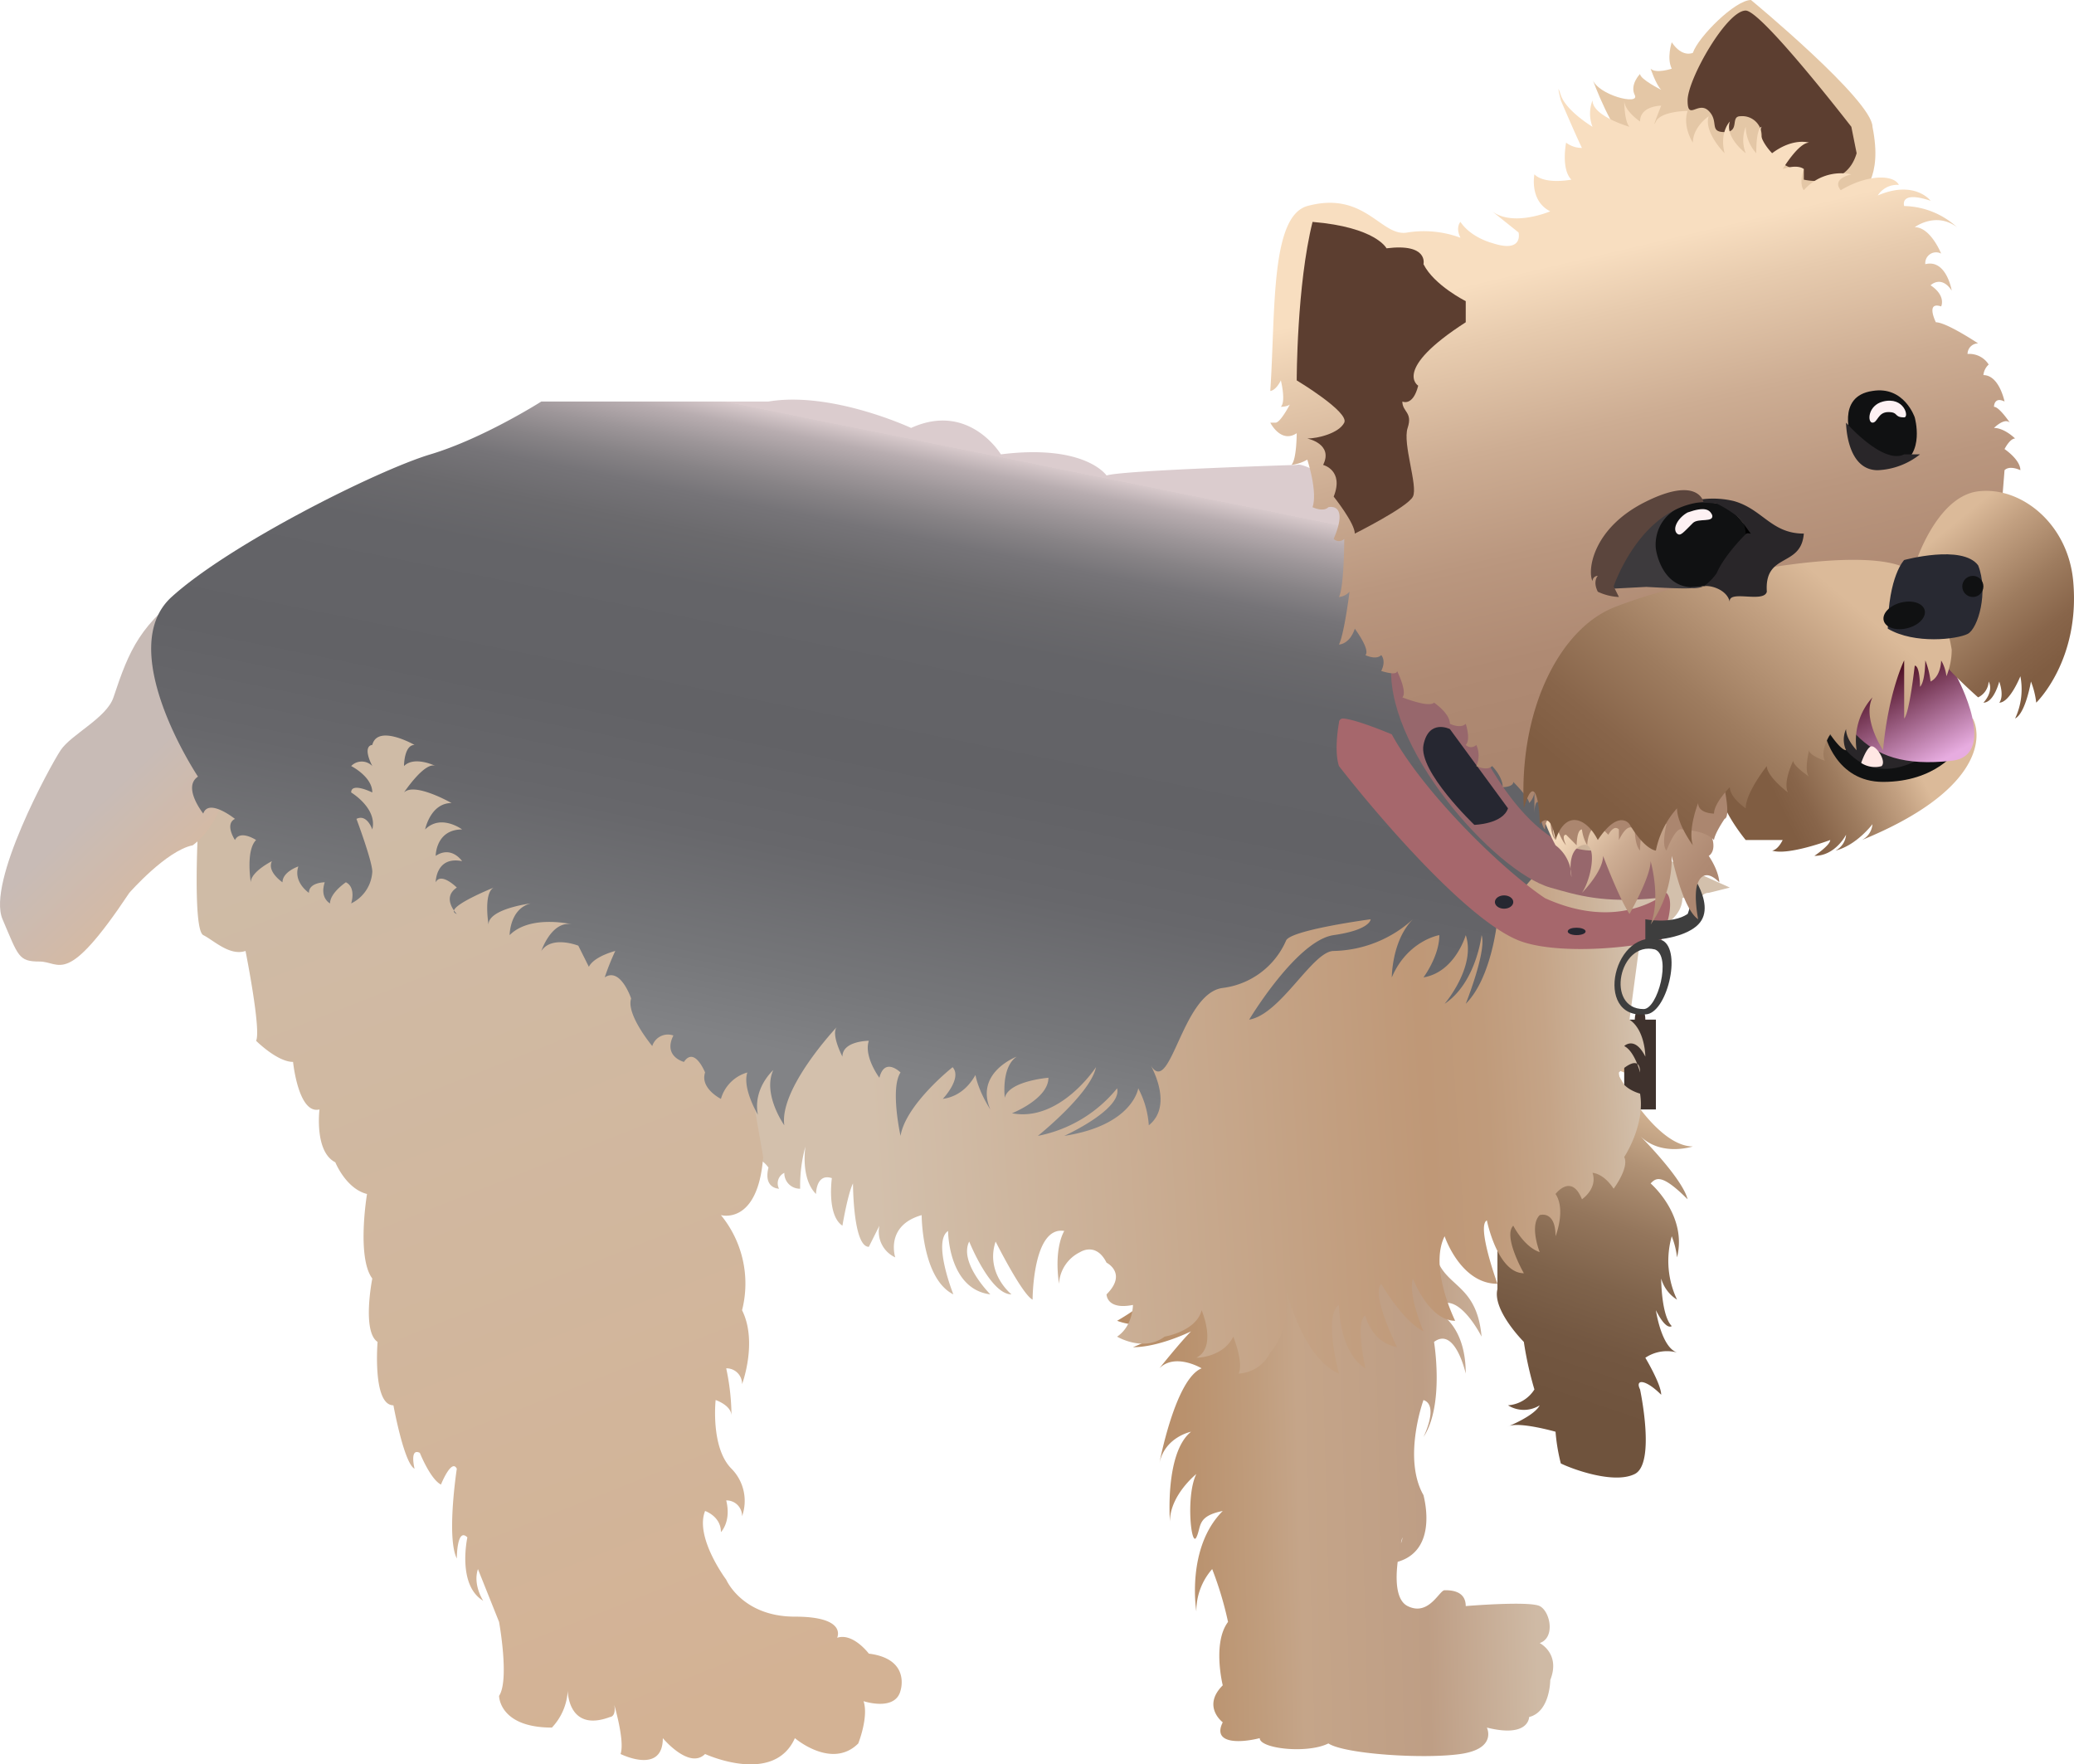 <svg xmlns="http://www.w3.org/2000/svg" xmlns:xlink="http://www.w3.org/1999/xlink" viewBox="0 0 392.63 333.96"><defs><style>.cls-1{fill:url(#linear-gradient);}.cls-2{fill:url(#linear-gradient-2);}.cls-3{fill:#3f322d;}.cls-4{fill:url(#linear-gradient-3);}.cls-5{fill:url(#linear-gradient-4);}.cls-6{fill:url(#linear-gradient-5);}.cls-7{fill:url(#linear-gradient-6);}.cls-8{fill:#97676c;}.cls-9{fill:#262731;}.cls-10{fill:#a6676c;}.cls-11{fill:#3e3e3e;}.cls-12{fill:url(#linear-gradient-7);}.cls-13{fill:#e4c7a6;}.cls-14{fill:#5c3e30;}.cls-15{fill:url(#linear-gradient-8);}.cls-16{fill:url(#linear-gradient-9);}.cls-17{fill:#292629;}.cls-18{fill:#101112;}.cls-19{fill:url(#linear-gradient-10);}.cls-20{fill:#ffe7e4;}.cls-21{fill:url(#linear-gradient-11);}.cls-22{fill:url(#linear-gradient-12);}.cls-23{fill:#3d3a3d;}.cls-24{fill:#5b453d;}.cls-25{fill:#fdf1f3;}.cls-26{fill:#282932;}</style><linearGradient id="linear-gradient" x1="367.15" y1="355.68" x2="386.36" y2="299.03" gradientUnits="userSpaceOnUse"><stop offset="0" stop-color="#6f533d"/><stop offset="0.19" stop-color="#735741"/><stop offset="0.38" stop-color="#7f634b"/><stop offset="0.58" stop-color="#94765c"/><stop offset="0.78" stop-color="#b19275"/><stop offset="0.97" stop-color="#d5b594"/><stop offset="1" stop-color="#dbba99"/></linearGradient><linearGradient id="linear-gradient-2" x1="288.95" y1="357.08" x2="365.31" y2="355.11" gradientUnits="userSpaceOnUse"><stop offset="0" stop-color="#b78d67"/><stop offset="0.14" stop-color="#b9916d"/><stop offset="0.32" stop-color="#c09d7d"/><stop offset="0.42" stop-color="#c5a589"/><stop offset="0.73" stop-color="#be9e85"/><stop offset="1" stop-color="#cfbaa5"/></linearGradient><linearGradient id="linear-gradient-3" x1="240.5" y1="303.79" x2="385.82" y2="294.44" gradientUnits="userSpaceOnUse"><stop offset="0" stop-color="#d3c0ac"/><stop offset="0.72" stop-color="#bf9877"/><stop offset="0.8" stop-color="#c09b7b"/><stop offset="0.88" stop-color="#c5a487"/><stop offset="0.95" stop-color="#ccb39a"/><stop offset="1" stop-color="#d3c0ac"/></linearGradient><linearGradient id="linear-gradient-4" x1="157.33" y1="242.79" x2="223.41" y2="410.38" gradientUnits="userSpaceOnUse"><stop offset="0" stop-color="#cfbba6"/><stop offset="0.92" stop-color="#d3b396"/><stop offset="1" stop-color="#d3b294"/></linearGradient><linearGradient id="linear-gradient-5" x1="97.61" y1="239.95" x2="113.94" y2="257.07" gradientUnits="userSpaceOnUse"><stop offset="0.02" stop-color="#c8bbb6"/><stop offset="0.75" stop-color="#d3baa6"/><stop offset="1" stop-color="#d8ba9f"/></linearGradient><linearGradient id="linear-gradient-6" x1="262.82" y1="178.1" x2="238.93" y2="296.73" gradientUnits="userSpaceOnUse"><stop offset="0" stop-color="#dbccce"/><stop offset="0" stop-color="#d7c9cb"/><stop offset="0.03" stop-color="#b8adb0"/><stop offset="0.07" stop-color="#9d9699"/><stop offset="0.11" stop-color="#878386"/><stop offset="0.15" stop-color="#767478"/><stop offset="0.21" stop-color="#6b6a6d"/><stop offset="0.29" stop-color="#646468"/><stop offset="0.5" stop-color="#626266"/><stop offset="0.66" stop-color="#67676b"/><stop offset="0.86" stop-color="#76777a"/><stop offset="0.98" stop-color="#828386"/></linearGradient><linearGradient id="linear-gradient-7" x1="371.23" y1="241.79" x2="398.81" y2="264.89" gradientUnits="userSpaceOnUse"><stop offset="0.12" stop-color="#f8dec0"/><stop offset="0.23" stop-color="#e7cbae"/><stop offset="0.43" stop-color="#cdad93"/><stop offset="0.63" stop-color="#ba977f"/><stop offset="0.82" stop-color="#af8a73"/><stop offset="1" stop-color="#ab866f"/></linearGradient><linearGradient id="linear-gradient-8" x1="412.8" y1="245.2" x2="436.74" y2="233.62" gradientUnits="userSpaceOnUse"><stop offset="0" stop-color="#805d42"/><stop offset="0.18" stop-color="#88654a"/><stop offset="0.45" stop-color="#9e7c5f"/><stop offset="0.79" stop-color="#c2a081"/><stop offset="1" stop-color="#dbba99"/></linearGradient><linearGradient id="linear-gradient-9" x1="375.83" y1="128.03" x2="399.13" y2="227.31" xlink:href="#linear-gradient-7"/><linearGradient id="linear-gradient-10" x1="432.31" y1="217.94" x2="442.38" y2="236.3" gradientUnits="userSpaceOnUse"><stop offset="0" stop-color="#3f0011"/><stop offset="1" stop-color="#e7ace0"/></linearGradient><linearGradient id="linear-gradient-11" x1="464.25" y1="217.46" x2="443.77" y2="192.39" xlink:href="#linear-gradient-8"/><linearGradient id="linear-gradient-12" x1="383.17" y1="246.83" x2="420.84" y2="201.77" xlink:href="#linear-gradient-8"/></defs><title>dawgeyes</title><g id="leftLegFront"><path class="cls-1" d="M384,299s6,10,12,10c0,0-6,2-10-2,0,0,8,8,9,12-5-5-6-4-7-3,0,0,7,6,5,14a15.77,15.77,0,0,0-1-4,17.11,17.11,0,0,0,1,12,6.93,6.93,0,0,1-3-4s0,7,2,9c0,0-1,1-3-3,0,0,1,7,4,8a7.35,7.35,0,0,0-6,1s3,5,3,7c-3-3-5-3-4-1,0,0,3,14-1,16s-12-1-14-2a35.36,35.36,0,0,1-1-6s-7-2-9-1c0,0,5-2,6-4a5.64,5.64,0,0,1-6,0,6.46,6.46,0,0,0,5-3,65.91,65.91,0,0,1-2-9s-6-6-5-10V319c0-5,4-18,5-24s8-12,9-13,11,11,13,13c0,0-2,1-5-1Z" transform="translate(-75.52 -92)"/></g><g id="legRightFront"><path class="cls-2" d="M347,328c1,8,8,6,9,17,0,0-5-10-9-5,0,0,6,2,6,12,0,0-2-9-6-6,0,0,2,12-2,18,0,0,3-6,0-7,0,0-4,11,0,18,1,4,2,14-10,13,0,0,6-2,6-5,0,0-3,11,1,13s6-3,7-3,4,0,4,3c0,0,12-1,14,0s3,6,0,7c0,0,4,2,2,7,0,0,0,6-4,7,0,0,0,4-8,2,0,0,2,4-5,5s-22,0-25-2c-4,2-13,1-13-1-4,1-9,1-7-3,0,0-4-3,0-7,0,0-2-8,1-12a65.89,65.89,0,0,0-3-10,12,12,0,0,0-3,8s-2-12,5-19c-5,1-4,3-5,5s-2-8,0-12c0,0-5,4-5,9,0,0-1-13,4-17,0,0-5,1-6,6,0,0,3-16,8-18,0,0-5-3-8,0,0,0,4-5,6-7,0,0-6,3-11,3,0,0,8-3,7-6a11.29,11.29,0,0,1-10,1s9-5,11-10,11-6,13-10,5-10,14-9,8-5,14-8,10-3,15-6a14.15,14.15,0,0,0,7-12c0-4,4,14-1,20s-10,4-12,10A23.55,23.55,0,0,0,347,328Z" transform="translate(-75.52 -92)"/></g><g id="tag"><path class="cls-3" d="M386,283s1,0,1,2h2v17h-6V285h2S385,283,386,283Z" transform="translate(-75.52 -92)"/></g><g id="body"><path id="chest" class="cls-4" d="M403,260l-4,1c-2,0-2,3-2,3,0-3-3-2-3-2,0,4-5,6-5,6,2-7,0-6,0-6l-3,8-2,15c3,2,3,7,3,7-2-4-4-2-4-2,2,1,3,5,3,5,0-4-4,0-4,0,0,3,4,4,4,4,1,6-3,12-3,12,1,2-2,6-2,6-2-3-4-3-4-3,1,3-2,5-2,5-2-5-5-1-5-1,2,3,0,8,0,8,0-5-3-4-3-4-2,2,0,7,0,7-3-1-5-5-5-5-2,2,2,9,2,9-5,0-7-10-7-10-2,1,2,12,2,12-7,0-10-9-10-9-3,6,2,16,2,16-5,0-8-8-8-8-1,3,2,10,2,10-4-2-8-9-8-9-2,2,3,12,3,12-5-1-6-6-6-6-2,1,0,10,0,10-5-3-5-12-5-12-3,2,0,13,0,13-7-3-10-16-10-16,1,8-3,12-3,12a7.1,7.1,0,0,1-6,4c1-2-1-7-1-7-2,4-7,4-7,4,4-2,1-9,1-9-1,4-7,5-7,5-4,3-9,0-9,0,3-2,3-6,3-6-5,1-5-2-5-2,4-4,0-6,0-6-2-4-5-2-5-2a7.1,7.1,0,0,0-4,6c-1-7,1-10,1-10-6-1-6,13-6,13-2-1-7-11-7-11-2,6,3,10,3,10-4,0-8-10-8-10-2,4,4,10,4,10-8-1-8-12-8-12-3,2,1,12,1,12-6-3-6-15-6-15-7,2-5,8-5,8a5.37,5.37,0,0,1-3-6l-2,4c-3,0-3-12-3-12-1,2-2,8-2,8-3-2-2-9-2-9-3-1-3,3-3,3-3-3-2-9-2-9a27.67,27.67,0,0,0-1,8,2.94,2.94,0,0,1-3-3,2.19,2.19,0,0,0-1,3s-3,0-2-4c0,0-2-3-4-1a3.53,3.53,0,0,1,1-4,4.83,4.83,0,0,0-4,0s0-3,1-4c0,0-3-2-4,0a2.19,2.19,0,0,1-1-3s-3-1-4,0a3.55,3.55,0,0,1,2-3c.44-.22,7.22-10.73,19-15,41.87-15.18,136-41,136-41Z" transform="translate(-75.52 -92)"/><path id="legBackRight" class="cls-5" d="M113,249s-1,19,1,20,5,4,8,3c0,0,3,15,2,17,0,0,4,4,7,4,0,0,1,10,5,9,0,0-1,8,3,10,0,0,2,5,6,6,0,0-2,12,1,16,0,0-2,10,1,12,0,0-1,12,3,12,0,0,2,11,4,12,0,0-1-4,1-3,0,0,2,5,4,6,0,0,2-5,3-3,0,0-2,13,0,17,0,0,0-6,2-4,0,0-2,9,3,12,0,0-2-3-1-6l4,10s2,11,0,14c0,0,0,6,10,6a11,11,0,0,0,3-7s0,8,8,5c0,0,2,0,0-5,0,0,3,9,2,12,0,0,8,4,8-3,0,0,5,6,8,3,0,0,13,6,17-3,0,0,7,6,12,1,0,0,2-5,1-8,0,0,6,2,7-2,0,0,2-6-6-7,0,0-3-4-6-3,0,0,2-4-8-4s-13-7-13-7-6-8-4-13c0,0,3,1,3,4,0,0,2-2,1-6a2.94,2.94,0,0,1,3,3,8.68,8.68,0,0,0-2-9c-4-4-3-13-3-13s3,1,3,3a44,44,0,0,0-1-9,2.94,2.94,0,0,1,3,3s3-8,0-14a20.42,20.42,0,0,0-4-18s7,2,8-11l-15-86-64-8S113,240,113,249Z" transform="translate(-75.52 -92)"/><path id="tail" class="cls-6" d="M112,203c-10,7-12,12-15,21-1.3,3.91-8,7-10,10s-14,25-11,32,3,8,7,8,5,5,17-13c0,0,7-8,12-9C123,244,123,213,112,203Z" transform="translate(-75.52 -92)"/><path id="bodyGrey" class="cls-7" d="M113,239s-16-24-5-34,39-24,49-27,21-10,21-10h43c12-2,27,5,27,5,11-5,17,5,17,5,16-2,20,4,20,4,3-1,36-2,36-2,5-2,78,54,80,65l-31,8-11,13s-1,11-6,16c0,0,4-10,3-13,0,0-1,9-7,13,0,0,6-7,4-13,0,0-2,7-8,8,0,0,3-4,3-8,0,0-6,1-9,8,0,0,0-7,4-11a23,23,0,0,1-15,6c-4,0-10,12-16,13,0,0,9-15,16-16s7-3,7-3-15,2-16,4a15.12,15.12,0,0,1-12,9c-8,1-10,22-14,14,0,0,5,8,0,12a17.27,17.27,0,0,0-2-7s-1,7-14,9c0,0,11-5,10-9a25.59,25.59,0,0,1-15,9s10-8,11-13c0,0-6.8,10.44-15.9,8.72,0,0,6.9-2.72,6.9-6.72,0,0-7.53.6-8.26,3.8,0,0-.74-5.8,2.26-7.8,0,0-8,3-5,10,0,0-6-9-1-12,0,0-1,9-8,10,0,0,3.73-3.92,1.86-6,0,0-8.86,7-9.86,13,0,0-2-9,0-12,0,0-3-3-4,1,0,0-3-4-2-7,0,0-5,0-5,3,0,0-2.18-4.15-1.09-5.57,0,0-10.91,11.57-9.91,18.57,0,0-4.18-5.9-2.09-10.45,0,0-3.91,3.45-2.91,8.45,0,0-3-5-2-8a7.27,7.27,0,0,0-5,5s-4-2-3-5c0,0-2-5-4-2,0,0-4-1-2-5a3.1,3.1,0,0,0-4,2s-5-6-4-9c0,0-2-6-5-4a47.09,47.09,0,0,1,2-5s-4,1-5,3l-2-4s-5-2-7,1c0,0,2-6,6-5,0,0-8-2-12,2,0,0,0-5,4-6,0,0-8,1-8,4,0,0-1-6,1-7,0,0-10,4-7,5,0,0-3-3,0-5,0,0-3-3-4-1,0,0,0-5,5-4,0,0-2-3-5-1,0,0,0-5,5-5,0,0-4-3-7,0,0,0,1-5,5-5,0,0-7-4-9-2,0,0,4-6,6-5,0,0-4-2-6,0,0,0,0-4,2-4,0,0-7-4-8,0,0,0-2,0,0,4a2.77,2.77,0,0,0-4,0s4,2,4,5c0,0-4-2-4,0,0,0,5,3,4,7,0,0-1-3-3-2,0,0,3,8,3,10a7.1,7.1,0,0,1-4,6s1-3-1-4c0,0-3,2-3,4,0,0-2-1-1-4,0,0-3,0-3,2,0,0-3-2-2-5,0,0-3,1-3,3,0,0-3-2-2-4,0,0-4,2-4,4,0,0-1-6,1-8,0,0-3-2-4,0,0,0-2-3,0-4,0,0-5-4-6-1C114,246,110,241,113,239Z" transform="translate(-75.52 -92)"/></g><g id="collar"><path id="collarSecure" class="cls-8" d="M353,228s10,25,24,25h13s1,3-1,9c-10,1-14.82-.54-20-2-10.5-3-32-27-30-43C339,217,347,226,353,228Z" transform="translate(-75.52 -92)"/><path id="collarTag" class="cls-9" d="M361,245l-11-15s-4-2-5,3,9.63,15.13,9.63,15.13S360,248,361,245Z" transform="translate(-75.52 -92)"/><path id="collarLoose" class="cls-10" d="M329,228.8s-1,5.2,0,8.2c7,9,24,29,34,33,5.87,2.35,18,2,27,0,0,0,3-7,1-9-4,3-12,6-23,1-8.19-5.46-23-20-29-31,0,0-6.56-2.79-9.18-3A.76.76,0,0,0,329,228.8Z" transform="translate(-75.52 -92)"/><ellipse id="hole1" class="cls-9" cx="284.74" cy="170.74" rx="1.74" ry="1.26"/><path id="hole2" class="cls-9" d="M375.67,268.19c.17.41-.57.81-1.67.81s-1.84-.4-1.67-.81.88-.59,1.67-.59S375.53,267.84,375.67,268.19Z" transform="translate(-75.52 -92)"/><path id="hook" class="cls-11" d="M394,255s7,8,3,12c-3,3-10,3-10,3v-4s5,1,8-1c0,0,2-4-2-8Z" transform="translate(-75.52 -92)"/><path id="chain" class="cls-11" d="M390.25,270C381,267,377,285,387,284,391,284,394,272,390.25,270Zm-3.57,13c-7.29,0-4.68-13,2.16-11.28C392,273,389.33,283,386.68,283Z" transform="translate(-75.52 -92)"/></g><g id="head"><g id="earRight"><g id="neck"><path class="cls-12" d="M370,252a7.5,7.5,0,0,1,3,6s-1-5,2-6,2,6,0,9c0,0,4-4,4-7,0,0,3,8,5,11,0,0,4-7,4-10,0,0,2,7,0,12a22.18,22.18,0,0,0,4-13s2,10,5,12c0,0-1-5,0-7,0,0,1-3,4,0,0,0,0-2-2-5,0,0,2-1,0-5,0,0-25.76-8-30-8C364,241,370,252,370,252Z" transform="translate(-75.52 -92)"/></g><g id="outsideEar"><path class="cls-13" d="M407,92c-3,0-10,7-11,10,0,0-2,1-4-2,0,0-1,3,0,5,0,0-3,1-4,0,0,0,1,3,2,4,0,0-4-2-4-3,0,0-2,2-1,4s-7,0-8-3c0,0,4,11,7,12s42,15,43,12,5-5,3-15C430,111,407,92,407,92Z" transform="translate(-75.52 -92)"/></g><g id="insideEar"><path class="cls-14" d="M406,94c-3.61,0-11,13-11,17s2,0,4,2,0,4,3,4,1-3,3-3a3.66,3.66,0,0,1,4,4c0,3,6,7,8,6v2s8,2,10-5l-1-5S409,94,406,94Z" transform="translate(-75.52 -92)"/></g></g><g id="jaw"><path class="cls-15" d="M449,228c2,4,1,14-21,23a3.7,3.7,0,0,0,2-3s-3,4-7,5a3.7,3.7,0,0,0,2-3s-2,4-6,4c0,0,3-2,3-3,0,0-8,3-11,2,0,0,1,0,2-2h-7s-5-6-5-10,24-15,24-15Z" transform="translate(-75.52 -92)"/></g><path id="whiteHair" class="cls-16" d="M352,134s-1,1,0,3a19.93,19.93,0,0,0-10-1c-5,1-8-8-19-5-7,2-6,20-7,35,0,0,1,0,2-2,0,0,1,4,0,5,0,0,2,0,2-1,0,0-2,4-3,4h-1s2,4,5,2c0,0,0,5-1,6a7.74,7.74,0,0,0,3-1s2,6,1,9c0,0,2,1,3,0,0,0,4-1,1,6a1.39,1.39,0,0,0,2,0s0,9-1,11a3.1,3.1,0,0,0,2-1s-1,8-2,10c0,0,2,0,3-3,0,0,3,4,2,5,0,0,2,1,3,0,0,0,1,1,0,3,0,0,3,1,3,0,0,0,2,4,1,5,0,0,5,2,6,1,0,0,3,2,3,4,0,0,2,1,3,0,0,0,1,3,0,4a1.39,1.39,0,0,0,2,0,4.83,4.83,0,0,1,0,4s2,1,3,0c0,0,2,2,2,4,0,0,2,0,2-1,0,0,3,3,3,4a3.49,3.49,0,0,0,1-2v4s0-3,1-2c0,0,0,4,1,5,0,0,0-2,1-2,0,0,0,3,1,4,0,0-1-2,0-3,0,0,1,3,2,4,0,0-1-2,0-2l2,2s0-3,1-3a7.74,7.74,0,0,0,1,3s0-3,2-4l2,2s1-2,2-1v2c1-2,2-3,3-2,0,0,0,3,1,4,0,0,0-6,2-5a4.83,4.83,0,0,0,0,4s2-5,3-4c0,0-1,4,0,5,0,0,1.74-4.63,3-4,.33.17,4,0,6,2,0,0,0-1,2-4,1.59-.51-1-10-1-10l52-31,2-25c1-1,3,0,3,0,0-2-3-4-3-4s1-2,2-2c0,0-2-2-4-2,0,0,2-2,3-1,0,0-2-3-3-3,0,0,0-2,2-1,0,0-1-5-4-5a3.1,3.1,0,0,1,1-2,4.33,4.33,0,0,0-4-2,2,2,0,0,1,2-2s-6-4-8-4c0,0-2-4,1-3,0,0,1-2-2-4,0,0,2-2,4,1,0,0-1-6-5-5a2.05,2.05,0,0,1,3-2s-2-5-5-5c0,0,4-3,8,0a15.3,15.3,0,0,0-10-4s-1-3,5-1c0,0-3-4-10-1a4.33,4.33,0,0,1,4-2c-1-2-6-2-11,1,0,0-2-2,2-3a9.39,9.39,0,0,0-9,3s-1-1,0-4c0,0-1-1-4,0,0,0,3-5,5-5,0,0-3-1-7,2,0,0-3-3-2-5,0,0-1,0-1,5a7.65,7.65,0,0,1-2-5,6.93,6.93,0,0,0,0,5s-4-3-3-6c0,0-2,2-1,6,0,0-4-4-3-7,0,0-3,2-3,5,0,0-2-3-1-6,0,0-5,0-6,2s1-3,1-3-4,0-4,3c0,0-3-2-3-4,0,0,0,4,1,5,0,0-7-2-7-5a6.93,6.93,0,0,0,0,5s-5-3-6-6,0,1,0,1,3,7,4,9a4.94,4.94,0,0,1-3-1s-1,5,1,7c0,0-5,1-7-1,0,0-1,5,3,7,0,0-7,3-11,0l5,4s1,4-5,2C358,138,354,137,352,134Z" transform="translate(-75.52 -92)"/><g id="mouth"><path id="mouthBottom" class="cls-17" d="M439.71,236.26,425,226l-4,5s7,10,10,8Z" transform="translate(-75.52 -92)"/><path id="lips" class="cls-18" d="M444,232s-11,11-19,2,0,1,0,1l-1-3-3-1s2,9,11,9c10.05,0,14-6,14-6Z" transform="translate(-75.52 -92)"/></g><g id="tongue"><path class="cls-19" d="M446,220.18S454,235,445,236s-14.22-.91-18.11-4.95S436,215,436,215,445,215,446,220.18Z" transform="translate(-75.52 -92)"/><g id="tooth"><path class="cls-20" d="M427.86,236.41s1.07-3.15,2-3.15,2.81,2.81,1.87,3.75A4.74,4.74,0,0,1,427.86,236.41Z" transform="translate(-75.52 -92)"/></g></g><g id="noseHairRight"><path class="cls-21" d="M438,199s4-13,12-14,17,6,18,17c1.36,15-7,23-7,23a15.77,15.77,0,0,0-1-4s-1,6-3,7a13.05,13.05,0,0,0,1-8s-2,5-4,5c0,0,1-1,0-4,0,0-1,4-3,4,0,0,2-2,1-4a3.55,3.55,0,0,1-2,3s-8-7-9-10S438,199,438,199Z" transform="translate(-75.52 -92)"/></g><g id="noseHairLeft"><path class="cls-22" d="M436,217s-3,6-4,17c0,0-4-6-2-10a12.14,12.14,0,0,0-3,10s-2-2-2-4a4.83,4.83,0,0,0,0,4c-1,0-3-3-3-3s-2,3-1,5c0,0-3-1-3-2,0,0-1,4,0,5,0,0-3-2-3-3,0,0-2,4-1,6,0,0-4-3-4-5,0,0-4,5-4,8,0,0-3-2-3-4,0,0-3,3-3,5,0,0-3,0-3-2,0,0-2,5-1,8,0,0-3-4-3-7a16.85,16.85,0,0,0-4,8s-2.05-.06-5-5c0,0-2-3-6,3-2-4-6-6-8,0-1-6-3-3-3-3,0-4-1-10-3-3-1-19,7-34,17-38,13.29-5.32,43.41-11.53,54-8,8.16,2.72,10,16,10,16a13.38,13.38,0,0,1-1,5,7.74,7.74,0,0,0-1-3s0,3-2,4a15.77,15.77,0,0,0-1-4s0,4-1,5c0,0,0-4-1-4,0,0-1,9-2,10Z" transform="translate(-75.52 -92)"/></g><g id="eyeLeft"><path id="scleraGray" class="cls-23" d="M398,203a5.3,5.3,0,0,1-2.19.33h0c-1.81.13-5.65-.08-8.62-.24l-7.66.4s.41-.59,1.13-1.54l-2.18-6.07s7.6-7.9,16.85-8.8a1.58,1.58,0,0,0-.54.43c-1.81,2.19-.36,10.1.5,13.84a8.54,8.54,0,0,0,2.51,1.68h.09Z" transform="translate(-75.52 -92)"/><ellipse id="tearDuct" cx="330.48" cy="100.5" rx="2" ry="1.5"/><path id="pupil" class="cls-18" d="M406,193.09l0,0c0,2.87-1,7.87-8,9.87l-.14,0s-2.29.19-2.37.18c-5.61-.4-6.49-7.21-6.49-7.21s-1-6,5.76-8.48A9.69,9.69,0,0,1,397,187a20.61,20.61,0,0,1,4.49.46,11.12,11.12,0,0,1,3.1,2.41c.16.18.33.36.47.53s.4.49.56.71A6.53,6.53,0,0,1,406,193,.62.62,0,0,0,406,193.09Z" transform="translate(-75.52 -92)"/><path id="scleraDark" class="cls-17" d="M417,193c-.5,6.5-7.5,3.5-7,11-.56,2.25-7.5-.5-7,2-.5-2.5-3.94-3.35-5-3a10.06,10.06,0,0,0,2.5-2.5c1.5-3.5,5.48-7.37,5.48-7.37l0,0c.3-.37,1-.09,1-.09l-1.38-1.89c-.16-.22-.36-.46-.56-.71s-.31-.35-.47-.53-.1-.11-.17-.17a22.49,22.49,0,0,0-3.89-2.42,41,41,0,0,0-5.23-.19,8.33,8.33,0,0,1,2.2-.59,17,17,0,0,1,6.27.3C409.24,188.39,410.83,193,417,193Z" transform="translate(-75.52 -92)"/><path id="eyebrow" class="cls-24" d="M398,187s-1-5-11,0-11,13-10,15a1,1,0,0,1,1-1s-1,1,0,3a10.34,10.34,0,0,0,4,1l-1-2S386,188,398,187Z" transform="translate(-75.52 -92)"/><path id="reflection" class="cls-25" d="M399.66,189.5C400,191,397,190,396,191c-2,2-2.34,2.5-3,2-1-1,.3-3.08,2-4C398.36,187.81,399.19,188.5,399.66,189.5Z" transform="translate(-75.52 -92)"/></g><g id="eyeRight"><path id="pupil-2" data-name="pupil" class="cls-18" d="M438,171s-2-6-8-5c-7,1-4,9-4,9s2,7,9,5C440,178,438,171,438,171Z" transform="translate(-75.52 -92)"/><path id="reflection-2" data-name="reflection" class="cls-25" d="M430,172c-1,0-.91-3.27,2-4,4-1,5,3,4,3-2,0-1-1-3-1S431,172,430,172Z" transform="translate(-75.52 -92)"/><path class="cls-17" d="M425,172s7,8,11,6h3a13.79,13.79,0,0,1-8,3C425,181,425,172,425,172Z" transform="translate(-75.52 -92)"/></g><g id="nose"><g id="nose-2" data-name="nose"><path class="cls-26" d="M436,198s11-3,14,1c2,5,0,12-2,13s-10,2-15.1-1C433,201,436,198,436,198Z" transform="translate(-75.52 -92)"/></g><g id="nostrilRight"><circle class="cls-18" cx="373.48" cy="111" r="2"/><ellipse class="cls-18" cx="436" cy="208.5" rx="4" ry="2.5" transform="translate(-113.49 22.05) rotate(-14.29)"/></g></g><path id="earLeft" class="cls-14" d="M353,153v-4s-6-3-8-7c0,0,1-4-7-3,0,0-2-4-14-5-3,12-3,30-3,30s10,6,9,8-5,3-7,3c0,0,5,1,3,5,0,0,4,1,2,6,0,0,4,5,4,7,0,0,10-5,11-7s-2-10-1-13-1-3-1-5c0,0,2,1,3-3C344,165,339,162,353,153Z" transform="translate(-75.52 -92)"/></g></svg>